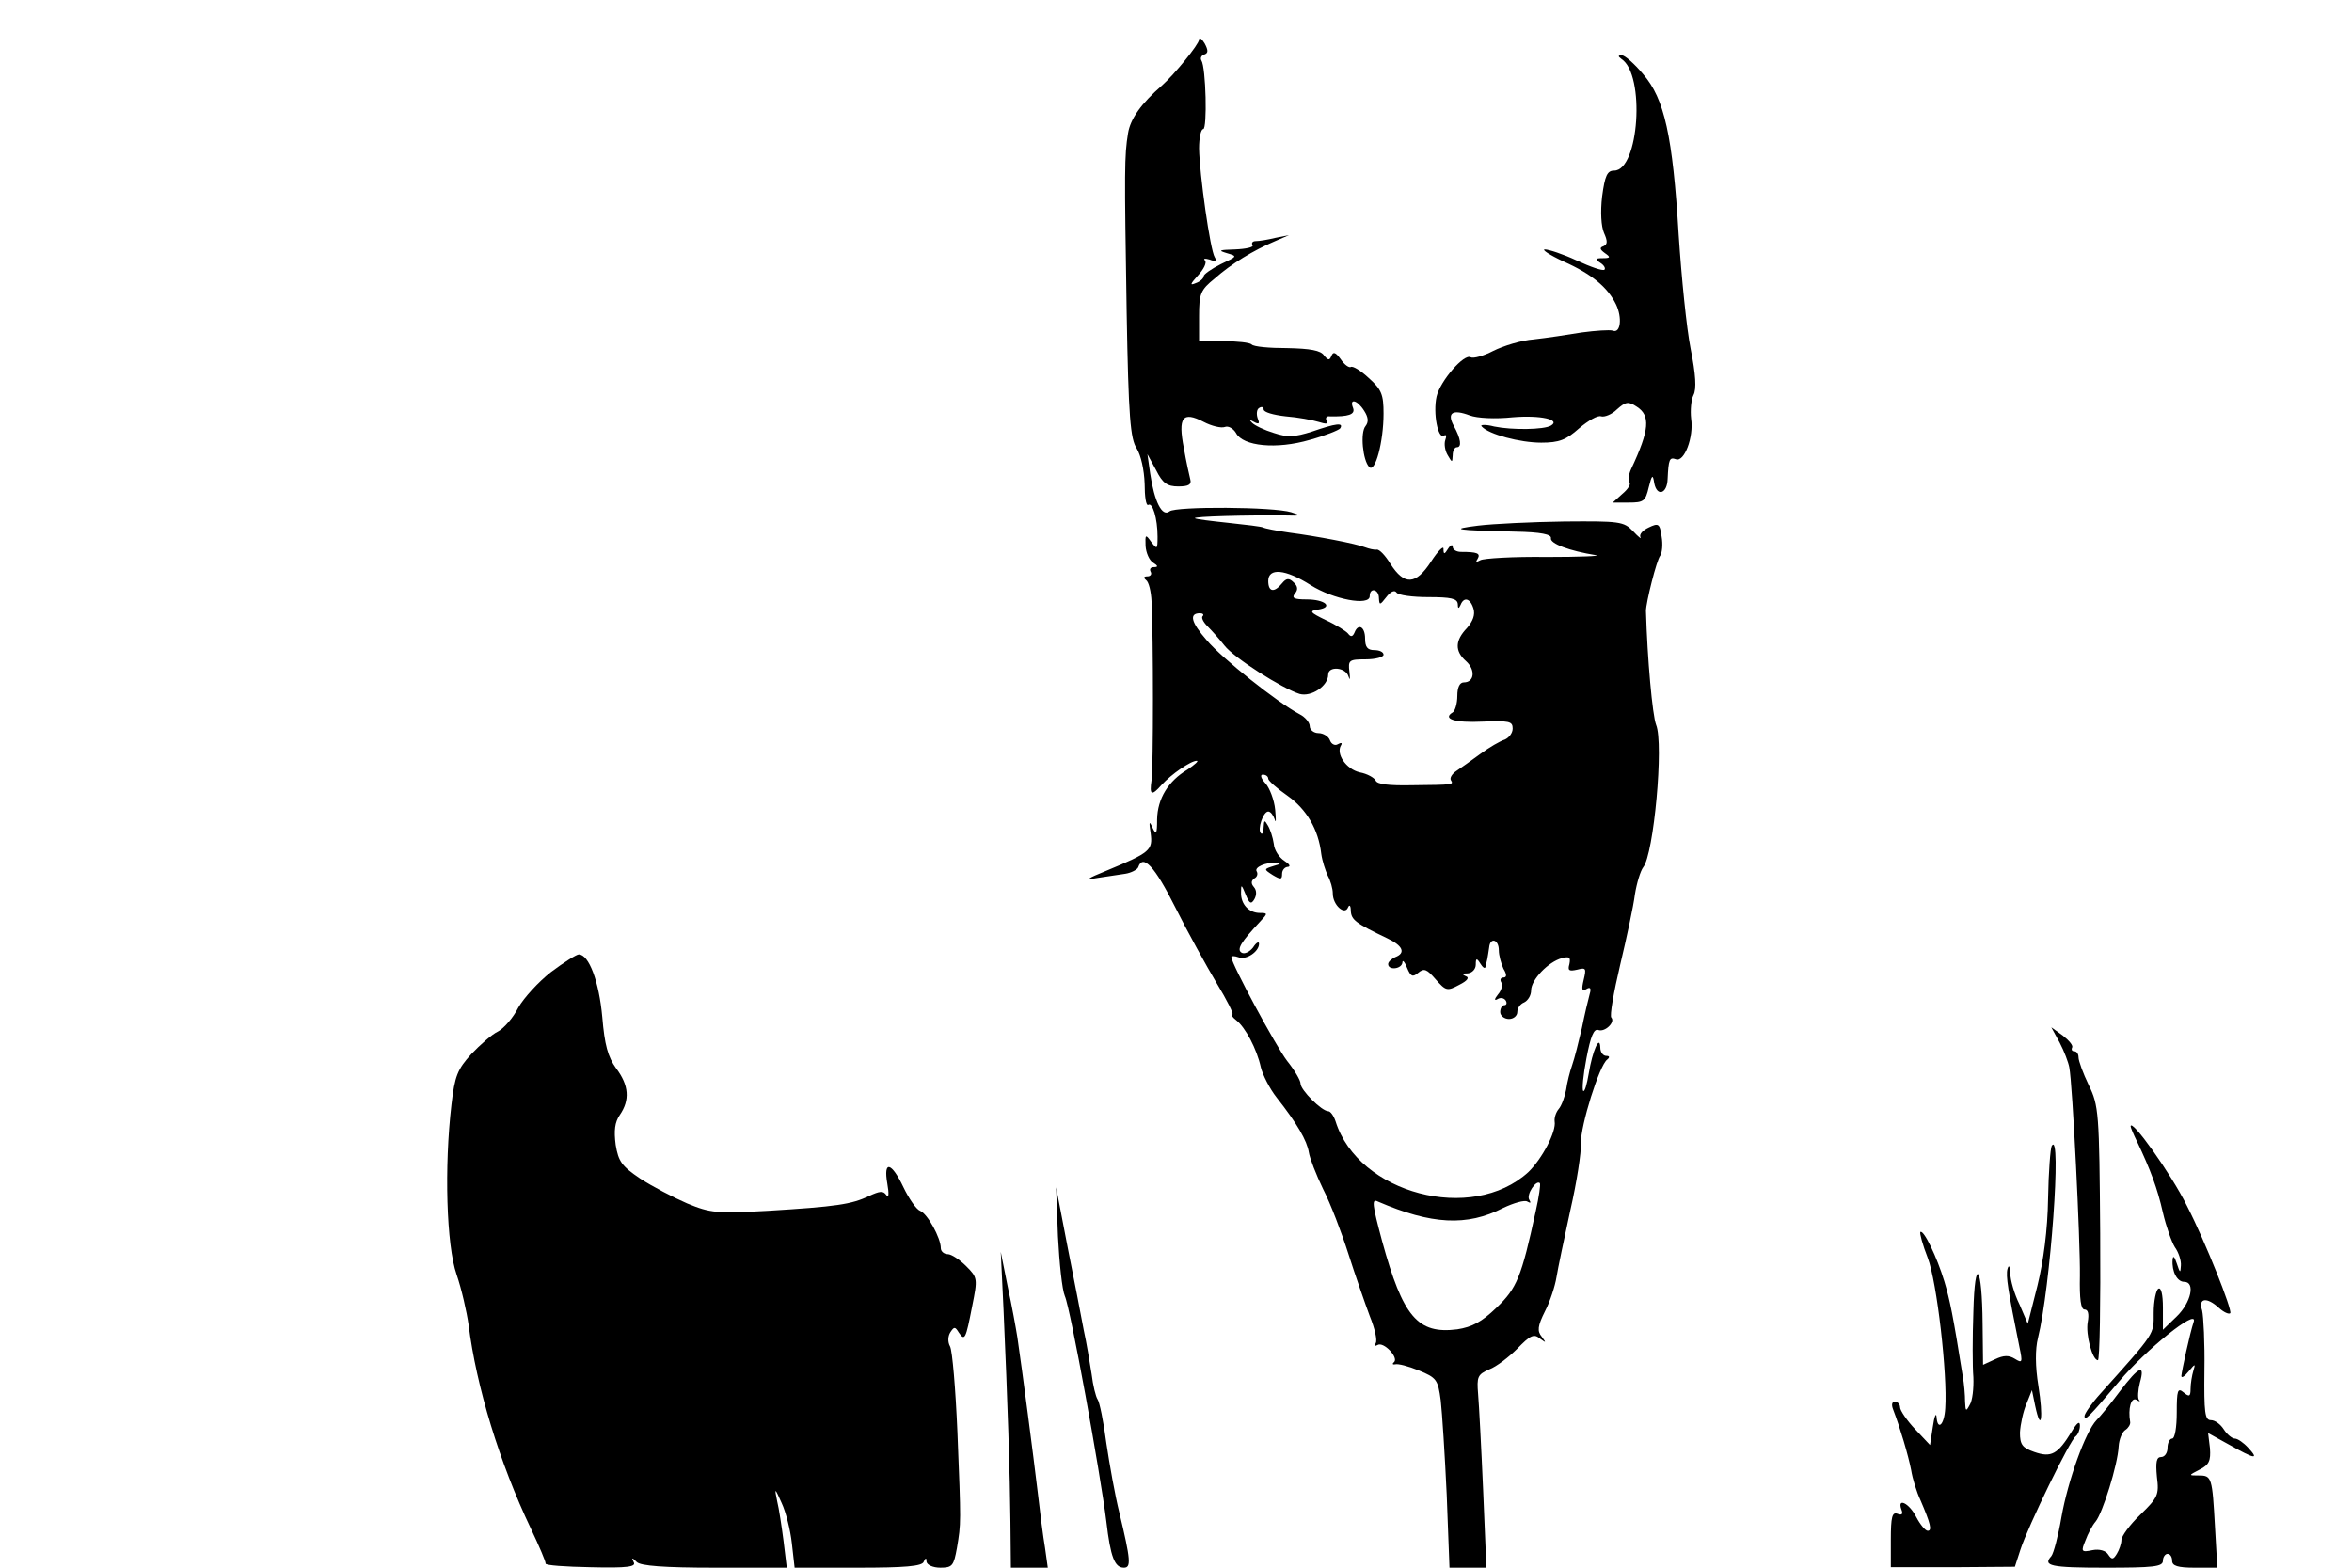 <?xml version="1.0" standalone="no"?>
<!DOCTYPE svg PUBLIC "-//W3C//DTD SVG 20010904//EN"
 "http://www.w3.org/TR/2001/REC-SVG-20010904/DTD/svg10.dtd">
<svg version="1.0" xmlns="http://www.w3.org/2000/svg"
 width="510pt" height="340pt" viewBox="0 0 510 340"
 preserveAspectRatio="xMidYMid meet">
<g transform="translate(0,340) scale(0.1,-0.1)"
fill="#000000" stroke="none">
<path d="M2600 3314 c0 -10 -54 -76 -80 -99 -46 -40 -69 -73 -74 -104 -8 -49
-8 -77 -3 -388 4 -229 8 -275 22 -296 9 -15 16 -46 17 -76 0 -28 3 -49 8 -46
9 6 20 -29 20 -69 0 -28 -1 -28 -14 -11 -12 17 -13 16 -12 -9 1 -15 8 -31 16
-36 11 -7 12 -10 2 -10 -7 0 -10 -4 -7 -10 3 -5 0 -10 -7 -10 -8 0 -9 -3 -3
-8 6 -4 11 -25 12 -47 4 -76 4 -360 0 -387 -5 -33 0 -35 22 -10 21 23 63 52
76 52 5 0 -4 -8 -20 -19 -42 -25 -65 -63 -66 -108 0 -32 -2 -35 -10 -18 -7 16
-8 13 -4 -12 5 -37 -1 -42 -95 -81 -44 -18 -48 -21 -20 -16 19 3 46 7 60 9 13
2 26 9 28 14 10 30 36 2 80 -86 27 -54 68 -128 90 -165 23 -38 38 -68 34 -68
-4 0 0 -6 9 -13 19 -15 44 -61 53 -102 4 -16 19 -46 34 -65 45 -57 66 -94 70
-119 2 -13 16 -49 31 -80 16 -31 40 -94 55 -141 15 -47 36 -107 46 -134 11
-27 17 -53 13 -59 -3 -6 -1 -7 4 -4 13 8 46 -27 36 -37 -5 -4 -3 -6 2 -5 6 2
29 -4 51 -13 39 -16 42 -20 48 -65 3 -26 9 -119 13 -205 l6 -158 40 0 40 0 -7
167 c-4 93 -9 187 -11 210 -3 37 -1 42 24 53 16 6 43 27 61 45 28 29 36 33 49
22 14 -10 14 -10 4 4 -10 12 -9 23 7 55 11 21 22 55 25 74 3 19 17 85 30 145
14 61 24 126 23 146 -1 37 40 169 57 181 6 5 5 8 -2 8 -7 0 -13 8 -13 18 -1
29 -17 -7 -25 -56 -4 -24 -9 -41 -12 -38 -3 3 0 35 7 71 9 47 16 65 26 61 14
-5 37 17 28 27 -4 3 5 55 19 114 14 59 29 128 32 153 4 25 12 51 18 59 23 28
45 268 28 309 -8 21 -19 143 -22 247 0 18 23 110 31 120 4 6 6 24 3 41 -4 29
-7 30 -28 20 -13 -6 -21 -15 -18 -21 3 -5 -4 0 -16 13 -20 21 -29 22 -149 21
-70 -1 -154 -5 -187 -9 -64 -8 -50 -10 80 -13 57 -1 79 -6 78 -14 -3 -12 41
-28 97 -37 14 -2 -34 -4 -106 -4 -73 1 -137 -3 -144 -7 -9 -5 -11 -4 -6 3 7
12 -1 15 -36 15 -10 0 -18 5 -18 11 0 6 -5 4 -10 -4 -8 -13 -10 -13 -10 0 0 7
-12 -5 -27 -28 -33 -51 -58 -52 -88 -5 -11 18 -24 32 -30 31 -5 -1 -17 2 -25
5 -20 8 -104 24 -165 32 -28 4 -53 9 -56 11 -4 2 -37 6 -75 10 -38 4 -71 8
-73 10 -4 4 114 7 199 6 31 -1 32 0 10 7 -39 12 -250 13 -264 2 -16 -13 -33
21 -42 82 l-6 42 19 -35 c14 -28 24 -35 48 -35 22 0 29 4 26 15 -2 8 -9 39
-14 68 -13 67 -3 81 43 57 17 -9 38 -14 46 -11 7 3 18 -3 24 -13 15 -29 88
-36 160 -15 33 9 63 21 66 25 8 13 -9 11 -61 -7 -38 -12 -53 -13 -83 -3 -20 6
-41 16 -47 22 -7 7 -5 7 4 2 11 -6 13 -4 8 8 -3 9 -2 19 3 22 6 4 10 2 10 -3
0 -6 21 -12 48 -15 26 -2 58 -8 71 -12 16 -5 22 -5 18 2 -4 6 -1 11 6 10 41
-1 56 4 51 18 -9 22 9 18 24 -6 9 -14 10 -24 3 -33 -12 -14 -6 -75 8 -89 13
-13 31 55 31 116 0 41 -4 52 -32 77 -17 16 -35 27 -39 24 -4 -2 -14 5 -22 17
-11 15 -16 17 -20 7 -4 -10 -7 -10 -16 1 -7 11 -30 15 -80 16 -38 0 -73 3 -77
8 -4 4 -31 7 -61 7 l-53 0 0 54 c0 49 3 57 34 82 36 32 84 61 131 81 l30 13
-30 -6 c-16 -4 -35 -7 -42 -7 -7 0 -10 -4 -7 -9 3 -4 -14 -8 -38 -9 -34 -1
-38 -2 -18 -8 24 -7 23 -7 -13 -24 -20 -10 -37 -22 -37 -26 0 -5 -8 -12 -17
-15 -14 -6 -12 -2 5 17 12 13 19 27 15 32 -5 4 0 5 10 2 12 -5 16 -3 11 5 -10
16 -33 180 -34 236 0 23 4 42 9 42 9 0 6 134 -4 149 -3 5 0 11 7 13 8 3 8 9 0
24 -6 10 -12 14 -12 8z m242 -1183 c49 -31 128 -46 128 -24 0 20 20 15 20 -4
1 -16 2 -16 16 2 9 12 18 16 22 10 4 -6 35 -10 69 -10 49 0 63 -3 64 -15 0
-10 2 -11 6 -2 7 18 21 15 28 -8 4 -13 -1 -27 -14 -42 -26 -27 -27 -50 -2 -72
21 -19 18 -46 -5 -46 -9 0 -14 -11 -14 -29 0 -17 -5 -33 -10 -36 -23 -14 4
-23 65 -20 57 2 65 1 65 -15 0 -10 -8 -20 -17 -24 -10 -3 -34 -17 -53 -31 -19
-14 -43 -31 -52 -37 -9 -6 -15 -15 -12 -20 6 -10 7 -10 -85 -11 -49 -1 -75 2
-78 10 -3 6 -18 15 -35 18 -29 7 -52 40 -40 59 3 5 0 6 -7 2 -6 -4 -14 0 -17
8 -3 9 -15 16 -25 16 -10 0 -19 7 -19 15 0 8 -10 20 -22 26 -49 26 -168 121
-201 160 -35 40 -39 59 -15 59 6 0 9 -3 6 -6 -4 -3 1 -13 10 -22 10 -10 26
-28 37 -42 21 -27 125 -93 163 -105 25 -7 62 17 62 42 0 19 38 16 44 -4 3 -10
4 -6 2 10 -3 25 -1 27 35 27 22 0 39 5 39 10 0 6 -9 10 -20 10 -15 0 -20 7
-20 25 0 26 -15 34 -23 13 -4 -9 -8 -10 -14 -2 -4 5 -26 19 -48 29 -35 17 -37
20 -17 23 34 5 16 22 -25 22 -27 0 -33 3 -25 13 7 8 6 16 -3 24 -10 10 -16 9
-25 -2 -17 -21 -30 -19 -30 5 0 29 37 26 92 -9z m-92 -420 c0 -4 19 -21 42
-37 41 -29 67 -73 73 -126 2 -15 9 -36 14 -47 6 -11 11 -28 11 -39 0 -25 26
-48 33 -30 3 7 6 4 6 -7 1 -20 10 -27 79 -60 34 -16 41 -32 17 -41 -8 -4 -15
-10 -15 -15 0 -14 30 -11 31 4 0 6 5 1 10 -12 8 -19 12 -21 24 -11 13 11 19 8
38 -14 22 -25 25 -26 51 -12 18 9 23 16 14 19 -9 4 -7 6 5 6 9 1 17 9 17 19 0
14 2 15 10 2 5 -8 10 -12 11 -7 1 4 3 12 4 17 1 6 3 17 4 25 2 23 21 18 21 -6
0 -11 5 -29 10 -40 8 -13 7 -19 0 -19 -6 0 -8 -5 -5 -10 4 -6 1 -18 -7 -27 -8
-10 -8 -14 -1 -10 6 4 14 3 18 -3 3 -5 2 -10 -3 -10 -5 0 -9 -7 -9 -15 0 -8 9
-15 19 -15 10 0 18 7 18 15 0 9 7 18 15 21 8 4 15 15 15 26 0 23 37 62 67 70
16 4 19 2 16 -13 -4 -14 -1 -16 17 -12 19 5 20 3 14 -22 -5 -21 -4 -26 6 -20
8 5 11 2 7 -11 -3 -11 -11 -44 -17 -74 -7 -30 -16 -66 -21 -80 -5 -14 -11 -38
-13 -53 -3 -16 -10 -35 -16 -42 -6 -7 -10 -19 -9 -27 4 -22 -27 -81 -57 -110
-122 -112 -369 -47 -418 110 -4 12 -11 22 -16 22 -14 0 -60 46 -60 60 0 7 -13
29 -29 49 -24 31 -121 211 -121 225 0 3 7 3 15 0 17 -7 45 12 45 29 0 6 -6 3
-13 -8 -8 -10 -19 -15 -25 -11 -11 7 -1 23 41 68 16 17 16 18 -1 18 -24 0 -42
19 -41 45 0 18 1 17 10 -5 8 -20 12 -22 19 -10 5 9 5 19 -1 26 -7 8 -6 14 1
19 6 3 8 10 5 15 -6 9 19 20 43 19 11 -1 9 -3 -6 -7 -22 -7 -22 -7 -2 -20 17
-10 20 -10 20 3 0 8 6 15 13 15 6 1 3 6 -8 13 -11 7 -22 23 -23 37 -2 14 -8
32 -13 40 -7 12 -8 12 -9 -4 0 -11 -3 -17 -6 -13 -8 8 5 47 16 47 5 0 11 -8
14 -17 3 -10 3 -1 1 21 -2 21 -12 47 -21 57 -10 11 -12 19 -6 19 7 0 12 -4 12
-9z m580 -938 c-31 -143 -41 -167 -85 -209 -32 -31 -53 -42 -85 -47 -86 -11
-118 27 -163 191 -22 82 -23 93 -9 86 116 -50 193 -54 271 -14 23 11 47 18 53
14 7 -4 8 -3 4 4 -7 11 15 44 23 36 2 -2 -2 -30 -9 -61z"/>
<path d="M3516 3272 c52 -34 38 -242 -16 -242 -15 0 -20 -11 -26 -56 -4 -34
-2 -65 4 -79 8 -18 8 -25 -1 -29 -9 -3 -8 -7 3 -15 13 -9 12 -11 -5 -11 -16 0
-17 -2 -5 -10 8 -5 12 -12 9 -15 -4 -3 -30 6 -60 20 -30 14 -61 24 -69 24 -8
0 10 -12 40 -26 61 -27 96 -56 114 -93 14 -29 10 -64 -7 -57 -7 2 -37 0 -67
-4 -30 -5 -77 -12 -104 -15 -27 -2 -66 -14 -88 -25 -21 -11 -43 -17 -49 -14
-14 9 -66 -51 -74 -85 -8 -36 3 -93 16 -85 5 4 6 -1 3 -9 -3 -8 -1 -23 5 -33
10 -17 10 -17 11 0 0 9 4 17 9 17 11 0 9 18 -7 47 -15 28 -2 36 35 22 16 -6
55 -8 93 -4 60 5 105 -5 83 -18 -15 -9 -84 -10 -123 -2 -19 5 -32 4 -27 0 15
-17 83 -35 129 -35 39 0 54 6 82 31 20 17 41 29 48 26 7 -2 23 4 34 15 19 17
25 18 43 6 30 -19 28 -50 -12 -135 -6 -13 -7 -26 -4 -29 4 -4 -3 -15 -15 -25
l-21 -19 35 0 c32 0 36 3 43 33 7 28 9 29 12 9 6 -30 28 -23 29 9 2 43 4 48
18 43 18 -7 39 48 33 88 -2 18 0 41 5 51 7 13 5 45 -6 100 -9 45 -20 156 -26
247 -13 216 -31 296 -77 349 -19 23 -40 41 -46 41 -9 0 -9 -2 -1 -8z"/>
<path d="M1195 1292 c-27 -21 -59 -56 -71 -77 -11 -22 -31 -45 -44 -52 -13 -6
-39 -29 -58 -49 -30 -33 -36 -48 -43 -109 -16 -136 -11 -306 11 -369 11 -32
22 -81 26 -109 17 -135 67 -299 135 -442 18 -38 33 -73 32 -76 -1 -4 43 -7 98
-8 80 -2 99 1 93 11 -5 10 -4 11 7 0 9 -8 58 -12 169 -12 l156 0 -7 58 c-4 31
-10 71 -14 87 -6 29 -5 29 10 -5 9 -19 19 -59 22 -87 l6 -53 138 0 c100 0 139
3 142 13 4 9 6 9 6 0 1 -7 14 -13 30 -13 26 0 29 4 36 43 9 54 9 51 1 251 -4
94 -11 177 -16 186 -5 9 -5 22 1 31 8 12 10 12 18 -1 13 -19 15 -15 29 57 12
60 12 62 -13 87 -14 14 -32 26 -40 26 -8 0 -15 6 -15 13 0 22 -29 75 -45 81
-8 3 -24 26 -36 51 -26 55 -44 59 -35 8 4 -22 3 -33 -2 -25 -7 10 -14 9 -38
-2 -37 -18 -71 -23 -219 -32 -111 -6 -124 -5 -175 16 -30 13 -76 37 -102 54
-40 27 -47 37 -53 73 -4 31 -2 49 9 65 22 32 20 64 -8 101 -18 25 -25 51 -30
111 -7 77 -29 136 -51 136 -5 0 -32 -17 -60 -38z"/>
<path d="M4466 1139 c10 -19 19 -43 21 -54 7 -36 24 -378 23 -452 -1 -50 2
-73 10 -73 8 0 10 -10 7 -27 -5 -27 10 -83 22 -83 4 0 6 124 5 275 -2 263 -3
277 -25 322 -12 25 -22 52 -22 60 0 7 -4 13 -9 13 -5 0 -7 3 -5 8 3 4 -6 15
-20 26 l-25 18 18 -33z"/>
<path d="M4620 957 c0 -2 6 -17 14 -33 29 -61 44 -101 56 -154 7 -30 19 -64
26 -75 8 -11 14 -29 13 -40 -1 -17 -2 -16 -9 5 -5 15 -8 18 -9 8 -2 -26 10
-48 25 -48 25 0 15 -45 -16 -75 l-30 -29 0 48 c0 29 -4 45 -10 41 -5 -3 -10
-27 -10 -52 0 -48 5 -41 -116 -176 -19 -21 -34 -43 -34 -48 0 -12 9 -3 75 75
58 69 170 159 162 130 -9 -27 -26 -107 -27 -118 0 -6 7 -1 16 10 14 17 15 17
10 1 -3 -10 -6 -28 -6 -39 0 -17 -3 -18 -15 -8 -13 11 -15 5 -15 -44 0 -31 -4
-56 -10 -56 -5 0 -10 -9 -10 -20 0 -11 -6 -20 -14 -20 -10 0 -12 -11 -9 -43 5
-39 2 -45 -36 -82 -23 -22 -41 -47 -41 -55 0 -8 -5 -22 -10 -30 -8 -13 -11
-13 -19 -1 -5 8 -19 12 -34 9 -24 -5 -25 -3 -15 21 5 14 15 33 22 41 15 18 48
123 50 163 1 16 8 32 15 36 6 4 11 12 10 17 -5 29 2 55 14 48 6 -4 9 -4 5 0
-3 4 -2 21 2 37 12 42 -2 36 -43 -18 -20 -27 -43 -55 -51 -63 -24 -25 -62
-131 -76 -210 -7 -41 -17 -79 -22 -85 -19 -21 -2 -25 117 -25 104 0 125 2 125
15 0 8 5 15 10 15 6 0 10 -7 10 -15 0 -11 12 -15 49 -15 l49 0 -5 87 c-6 109
-7 113 -35 113 -23 0 -23 0 2 13 20 10 24 19 22 46 l-4 33 47 -26 c55 -31 64
-32 40 -6 -10 11 -23 20 -29 20 -6 0 -17 9 -24 20 -7 11 -19 20 -28 20 -13 0
-15 16 -14 108 1 59 -2 117 -5 130 -9 27 10 30 37 5 10 -9 21 -14 24 -11 5 6
-53 153 -94 233 -34 69 -122 192 -122 172z"/>
<path d="M4449 915 c-3 -5 -7 -57 -8 -115 -1 -67 -10 -135 -23 -188 l-21 -83
-18 42 c-11 22 -20 53 -20 68 -1 15 -3 19 -6 9 -4 -15 1 -46 26 -170 7 -33 6
-35 -10 -25 -13 8 -24 8 -43 -1 l-26 -12 -1 88 c-1 129 -17 150 -20 27 -2 -55
-2 -119 0 -142 1 -24 -2 -51 -8 -60 -8 -15 -9 -14 -10 7 0 14 -2 39 -5 55 -21
132 -28 166 -40 206 -16 53 -45 113 -52 107 -2 -2 5 -28 16 -56 20 -52 43
-253 38 -326 -2 -37 -17 -50 -19 -18 -1 9 -5 -1 -8 -23 l-6 -39 -32 34 c-18
19 -33 41 -33 48 0 6 -5 12 -11 12 -7 0 -8 -7 -4 -17 15 -39 33 -100 39 -131
3 -19 12 -48 20 -65 22 -51 26 -67 16 -67 -5 0 -16 13 -25 30 -15 30 -42 43
-32 16 4 -10 1 -13 -9 -9 -11 4 -14 -7 -14 -56 l0 -60 135 0 134 1 12 37 c16
50 108 239 120 246 5 4 9 14 9 23 0 11 -6 7 -18 -13 -30 -49 -44 -57 -81 -44
-26 9 -31 16 -31 42 1 18 7 46 14 62 l12 30 7 -34 c13 -61 18 -25 7 43 -7 43
-7 80 -1 104 27 108 52 453 30 417z"/>
<path d="M2294 719 c3 -58 9 -116 15 -130 12 -26 77 -384 90 -489 9 -77 18
-100 38 -100 16 0 15 16 -10 120 -9 36 -21 103 -28 150 -6 47 -15 90 -19 95
-4 6 -10 30 -13 55 -4 25 -11 68 -17 95 -5 28 -21 109 -35 180 l-25 130 4
-106z"/>
<path d="M2176 560 c9 -201 14 -358 15 -462 l1 -98 40 0 40 0 -6 43 c-4 23
-11 78 -16 122 -9 76 -33 260 -44 335 -3 19 -12 69 -21 110 l-15 75 6 -125z"/>
</g>
</svg>
